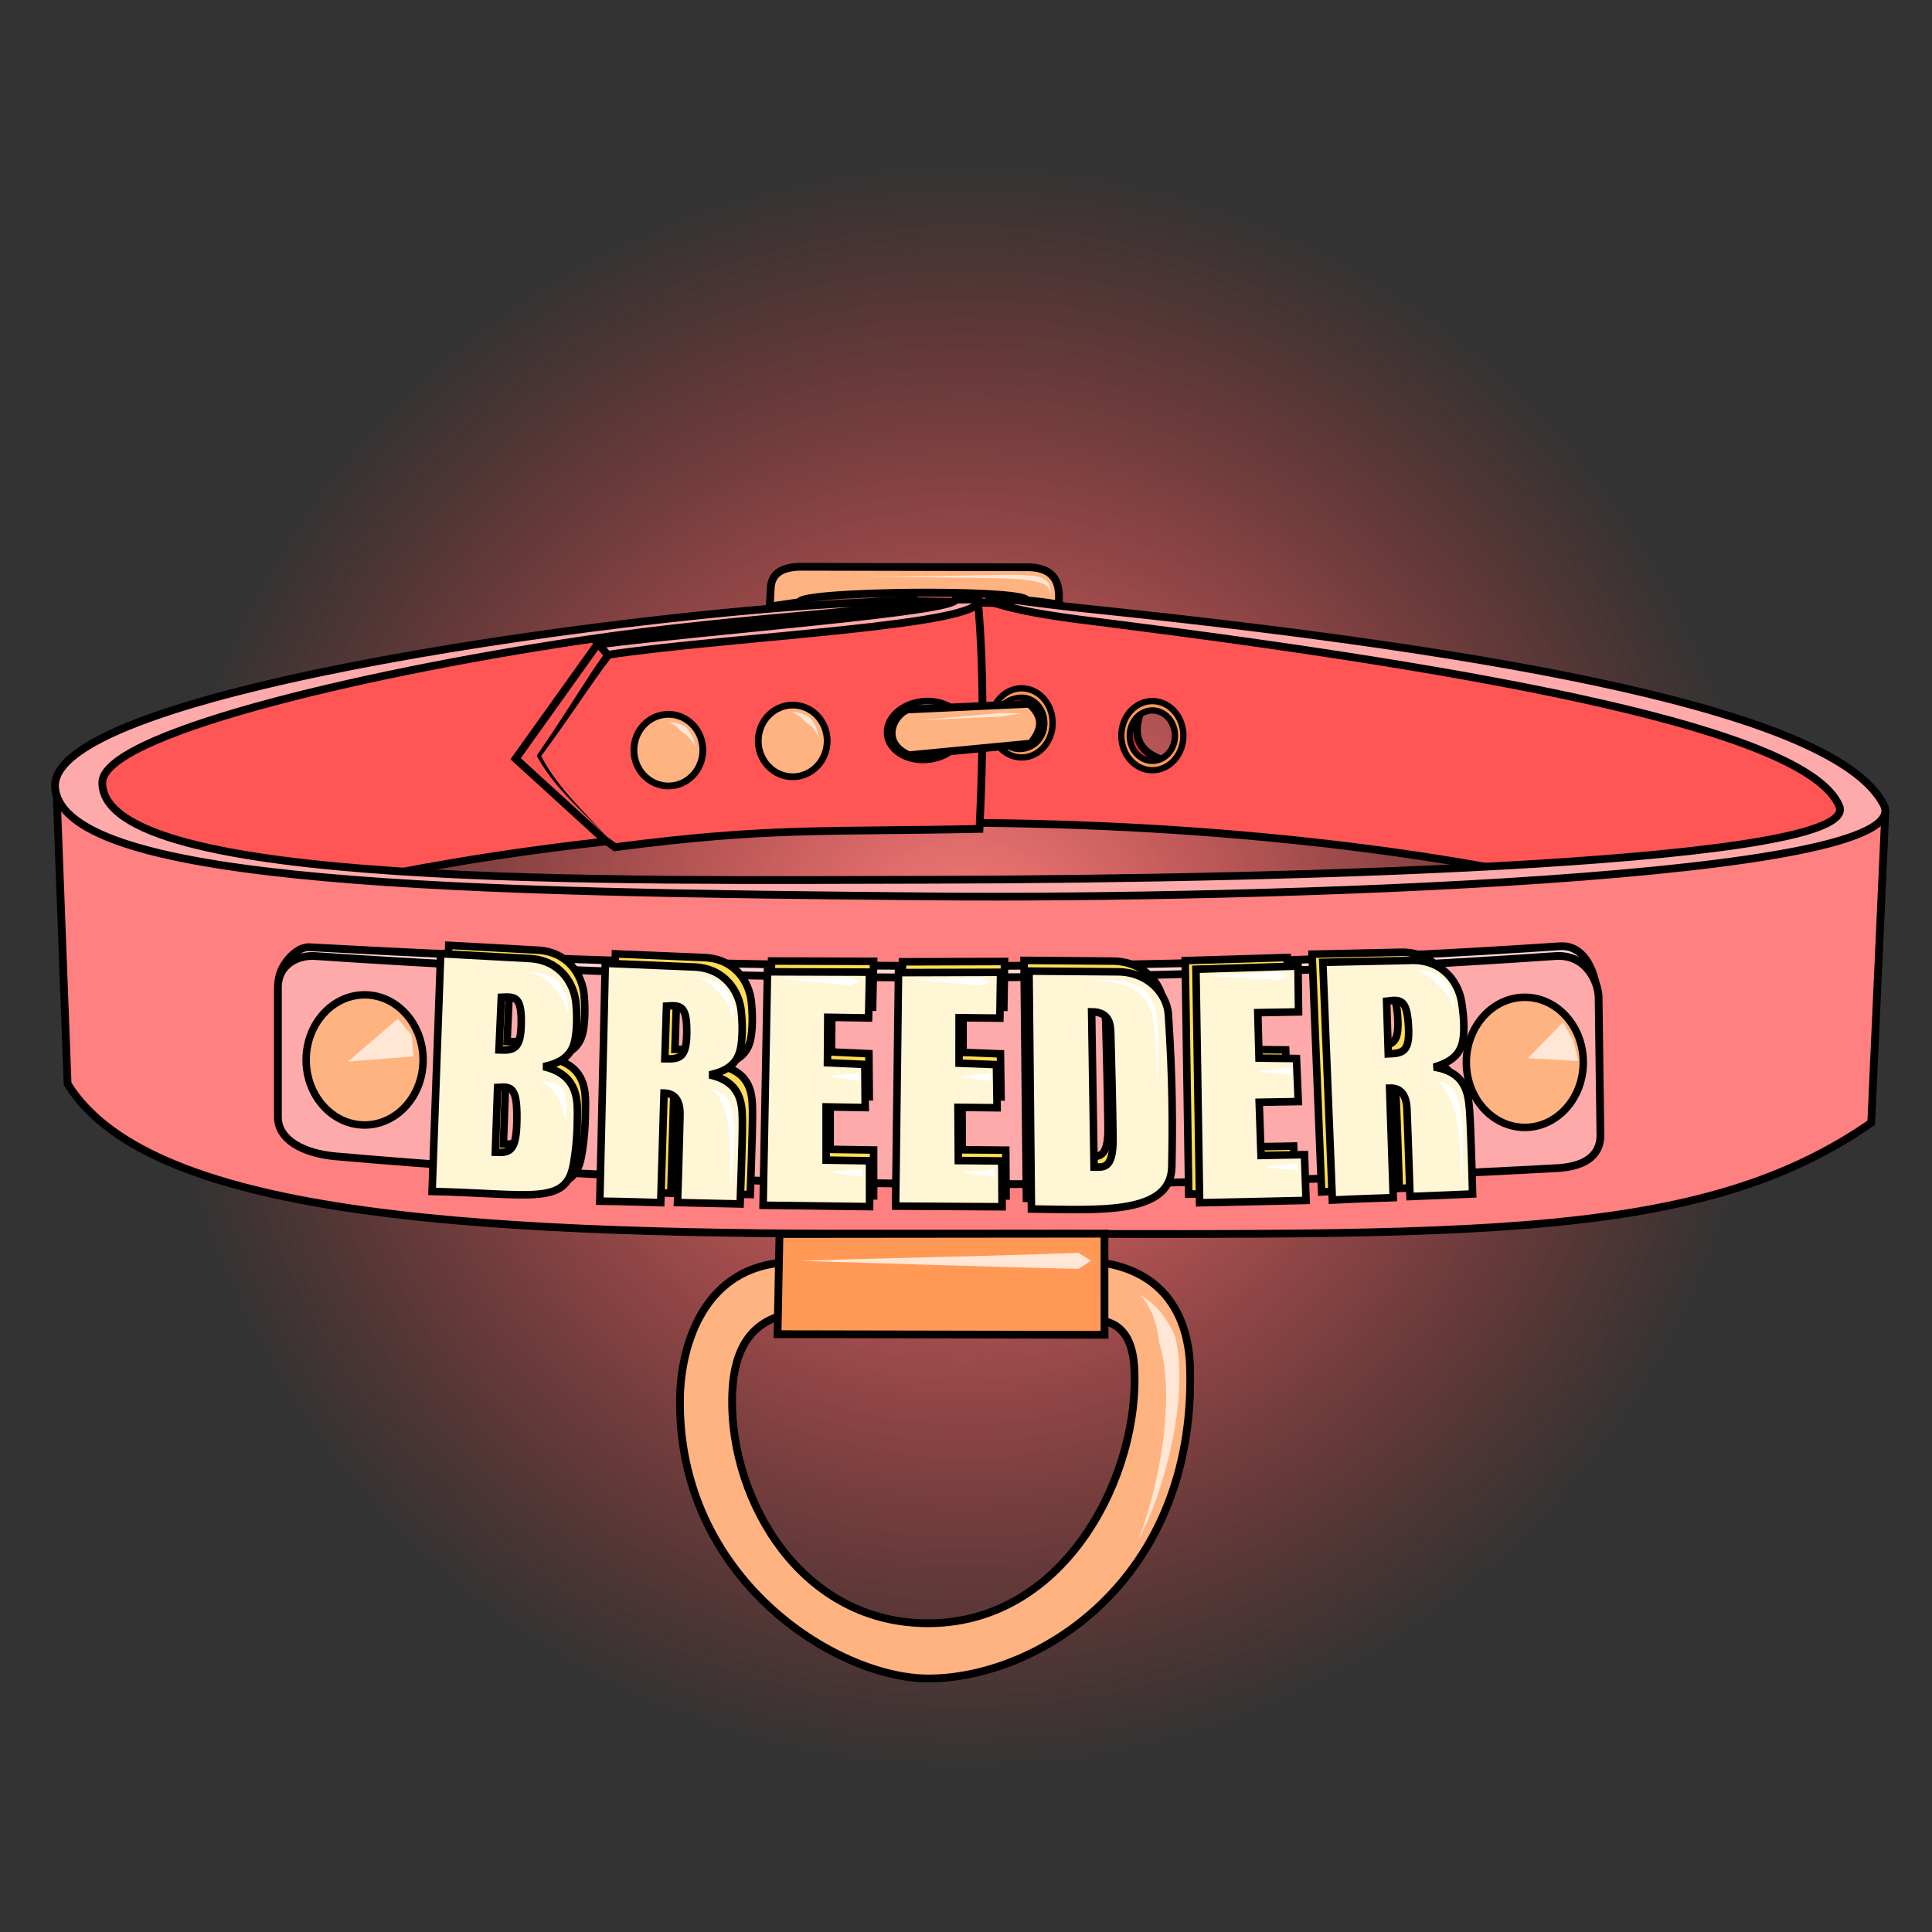 <svg xmlns="http://www.w3.org/2000/svg" xmlns:xlink="http://www.w3.org/1999/xlink" cursor="default" viewBox="0 0 256 256">
	<rect x="0" y="0" width="256" height="256" fill="#333333" stroke="none"/>
	<defs>
		<linearGradient id="linearGradient5680">
			<stop offset="0" stop-color="#ff8080"/>
			<stop offset=".934" stop-color="#ff3d3d" stop-opacity="0"/>
			<stop offset="1" stop-color="#ffd5d5" stop-opacity="0"/>
		</linearGradient>
		<radialGradient id="radialGradient5686" cx="127.857" cy="128.143" r="126.93" fx="127.857" fy="128.143" gradientTransform="translate(12.466 12.494) scale(.902)" gradientUnits="userSpaceOnUse" xlink:href="#linearGradient5680"/>
	</defs>
	<path fill="url(#radialGradient5686)" fill-rule="evenodd" d="M13.755 14.041L14.4 241.6l227.559.645-.322-227.56z"/>
	<path fill="#ff2a2a" fill-rule="evenodd" stroke="#000" stroke-width="1.03" d="M154.875 100.921c-4.125-.997-5.166-3.537-3.404-7.478-1.262 1.136-2.849 2.027-2.472 4.391 1.094 4.404 3.693 3.947 5.876 3.087z"/>
	<path fill="#f55" fill-rule="evenodd" stroke="#000" stroke-width="1.03" d="M117.354 79.588c-26.722 2.716-73.978 5.027-104.858 20.165l.131 32.785c6.953-2.334 3.83-7.95 20.135-12.324 68.894-18.483 153.626-11.095 189.984.904 7.117 2.349 20.885 12.317 22.36 14.281l.65-30.573c-4.654-10.233-57.608-18.911-110.58-24.848zm35.307 13.799c1.777 0 3.64 2.137 3.64 4.052 0 1.915-1.993 4.248-3.77 4.248s-3.608-2.398-3.608-4.313c0-1.915 1.96-3.988 3.738-3.987z"/>
	<path fill="#ff8080" fill-rule="evenodd" stroke="#000" stroke-width="1.03" d="M7.484 104.614l1.472 39.004c11.18 18.122 56.639 19.968 111.86 19.87 70.65-.125 103.154 1.963 127.133-14.718l1.84-40.66c-15.823 7.12-77.556 9.928-125.2 9.659-40.951-.231-104.437-.002-117.105-13.155z"/>
	<path fill="#f55" fill-rule="evenodd" stroke="#000" stroke-width="1.03" d="M79.145 85.388l-10.822 15.15L80.128 111.3l1.362.957c20.54-2.67 27.74-1.99 48.301-2.423.469-9.874.668-20.349-.21-30.222z"/>
	<path fill="#faa" fill-rule="evenodd" stroke="#000" stroke-width="1.03" d="M116.542 79.756l4.552-.318c.11 1.514-21.399 2.003-44.525 5.487-29.818 4.492-62.994 12.503-63.014 18.769-.044 14.08 67.828 12.933 109.286 12.879 51.091-.067 123.93-2.33 120.876-9.751-4.19-10.181-47.102-17.965-96.983-24.266-4.978-.63-11.442-1.346-16.103-3.03l4.128.023c6.436.84 7.19.89 12.183 1.417 50.985 5.384 96.288 13.173 102.662 25.672 5.013 9.83-82.537 12.517-126.027 12.143C62.245 118.252 8.622 117.336 7.3 104.43 5.957 91.32 87.63 80.642 116.542 79.756z"/>
	<path fill="#f95" stroke="#000" stroke-linecap="round" stroke-linejoin="round" stroke-width=".836" d="M135.372 91.205a4.109 4.58 0 0 0-4.109 4.58 4.109 4.58 0 0 0 4.11 4.58 4.109 4.58 0 0 0 4.107-4.58 4.109 4.58 0 0 0-4.108-4.58zm0 1.241a2.995 3.339 0 0 1 2.995 3.34 2.995 3.339 0 0 1-2.995 3.338 2.995 3.339 0 0 1-2.996-3.339 2.995 3.339 0 0 1 2.996-3.339z"/>
	<path fill="#faa" fill-rule="evenodd" stroke="#000" stroke-width="1.03" d="M79.329 85.388l1.196 1.38c16.382-2.453 50.396-3.88 49.148-7.358l-3.033.046c-.216 1.627-31.54 3.954-47.311 5.932z"/>
	<ellipse cx="88.564" cy="99.397" fill="#ffb380" stroke="#000" stroke-linecap="round" stroke-linejoin="round" stroke-width=".897" rx="4.567" ry="4.749"/>
	<path fill="#ffb380" fill-rule="evenodd" stroke="#000" stroke-width="1.03" d="M102.002 80.369l.13-2.472c.112-2.118 1.833-2.802 4.098-2.797l29.922.065c3.662.008 4.163 2.196 4.163 3.903v1.04a49.183 49.183 0 0 0-4.278-.558c-.2-1.548-30.253-1.239-30.067.233z"/>
	<path fill-rule="evenodd" d="M80.667 86.743l-.4-.325c-.38.466-.882 1.161-1.642 2.3a238.93 238.93 0 0 0-2.092 3.217c-1.415 2.198-3.295 5.132-5.326 8.059a.248.265 47.292 0 0-.02.268c1.307 2.406 3.2 4.53 4.955 6.33 2.333 2.392 4.322 4.255 5.37 5.455-1.048-1.2-2.983-3.128-5.222-5.595-1.66-1.828-3.396-3.942-4.573-6.282 2.08-2.814 4.05-5.677 5.503-7.776a237.283 237.283 0 0 1 2.193-3.131 44.386 44.386 0 0 1 1.653-2.194l-.4-.326z"/>
	<ellipse cx="105.04" cy="98.175" fill="#ffb380" stroke="#000" stroke-linecap="round" stroke-linejoin="round" stroke-width=".897" rx="4.567" ry="4.749"/>
	<ellipse cx="111.254" cy="109.659" fill="#808080" stroke="#000" stroke-linecap="round" stroke-linejoin="round" stroke-width=".858" rx="5.093" ry="3.894" transform="rotate(-6.297)"/>
	<ellipse cx="135.121" cy="95.875" fill="#ff2a2a" stroke="#000" stroke-linecap="round" stroke-linejoin="round" stroke-width=".654" rx="3.329" ry="3.462"/>
	<path fill="#ffb380" fill-rule="evenodd" stroke="#000" stroke-width="1.03" d="M120.228 94.012c-1.995.846-3.547 4.392.203 6.062l16.135-1.544c1.552-1.808 1.8-3.555-.195-5.276z"/>
	<path fill="#f95" stroke="#000" stroke-linecap="round" stroke-linejoin="round" stroke-width=".836" d="M152.695 92.898a4.109 4.58 0 0 0-4.11 4.58 4.109 4.58 0 0 0 4.11 4.58 4.109 4.58 0 0 0 4.107-4.58 4.109 4.58 0 0 0-4.107-4.58zm0 1.24a2.995 3.339 0 0 1 2.994 3.34 2.995 3.339 0 0 1-2.994 3.338 2.995 3.339 0 0 1-2.996-3.338 2.995 3.339 0 0 1 2.996-3.34z"/>
	<path fill="#ffb380" fill-rule="evenodd" stroke="#000" stroke-width="1.03" d="M104.313 167.266c-10.872.495-14.09 10.676-14.21 17.976-.387 23.878 20.619 37.131 32.868 37.166 14.311.042 35.456-12.744 34.724-41.081-.15-5.836-2.586-13.248-12.971-14.175l.7 7.786c3.497.247 4.69 2.914 4.877 6.317.77 13.978-8.909 33.608-27.013 33.832-17.089.211-26.462-16.229-26.28-29.713.072-5.431 1.678-9.874 7.013-11.184z"/>
	<path fill="#f95" fill-rule="evenodd" stroke="#000" stroke-width="1.03" d="M103.286 163.513l-.257 13.273 43.325.085-.004-13.4z"/>
	<path fill="#ffd5d5" fill-rule="evenodd" stroke="#000" stroke-width="1.03" d="M36.922 130.228c-.096-2.026 2.209-4.819 4.065-4.716 55.039 3.045 110.22 3.612 165.742-.13 2.463-.166 4.097 1.94 4.748 5.073-58.625 7.458-116.955 3.938-174.555-.227z"/>
	<path fill="#faa" fill-rule="evenodd" stroke="#000" stroke-width="1.03" d="M36.824 130.846v17.172c0 2.981 3.324 4.82 7.676 5.204 51.769 4.571 105.97 4.637 161.838 1.561 3.172-.174 5.765-1.35 5.725-4.423l-.238-18.204c-.026-1.946-1.607-5.757-5.727-5.473-54.388 3.75-107.371 3.84-164.33 0-2.278-.154-4.944 1.1-4.944 4.163z"/>
	<path fill="#fd5" fill-rule="evenodd" stroke="#000" d="M135.69 127.255l.316 31.523c8.603.082 18.483.905 18.606-5.592.102-5.38.146-10.962-.457-20.198-.17-2.605-2.595-5.603-6.687-5.637zm10.84 8.61c.038 1.401.265 10.211.293 13.584.034 4.206-1.378 3.758-2.513 3.766l-.326-20.567c2.565.022 2.51 1.902 2.545 3.216z"/>
	<ellipse cx="48.315" cy="140.444" fill="#ffb380" stroke="#000" stroke-linecap="round" stroke-linejoin="round" stroke-width=".99" rx="7.748" ry="8.622"/>
	<ellipse cx="202.045" cy="140.766" fill="#ffb380" stroke="#000" stroke-linecap="round" stroke-linejoin="round" stroke-width=".99" rx="7.748" ry="8.622"/>
	<path fill="#ffe6d5" fill-rule="evenodd" d="M106.022 167.071c11.214.333 25.38.8 36.873 1.062.565-.36 1.123-.72 1.673-1.081-.557-.35-1.12-.7-1.69-1.05-11.478.446-25.627.692-36.856 1.07zM151.113 171.63c1.138.622 2.131 1.51 2.978 2.637.644.857 1.191 1.835 1.648 2.907.08.35.149.704.21 1.063.505 3.007.38 6.38-.085 9.669-.466 3.3-1.284 6.577-2.21 9.409a48.238 48.238 0 0 1-1.44 3.873c-.489 1.147-.974 2.132-1.426 2.901.343-.821.715-1.849 1.086-3.027a58.284 58.284 0 0 0 1.084-3.944c.685-2.869 1.25-6.13 1.467-9.363.217-3.243.08-6.401-.602-9.074a16.41 16.41 0 0 0-.263-.92 13.582 13.582 0 0 0-.597-2.89c-.394-1.184-.984-2.29-1.85-3.24zM54.545 137.15l-1.827-2.166-6.611 5.69 8.694-.703zM208.483 137.873l-1.366-2.428-4.666 4.782 6.672.356zM88.55 95.67c.734.284 1.339.752 1.777 1.294.09.053.18.11.266.17a4.122 4.122 0 0 1 1.512 1.892c-.06-.845-.41-1.7-1-2.432a5.034 5.034 0 0 0-.243-.281 4.806 4.806 0 0 0-2.313-.644zM104.918 94.358c.735.284 1.34.752 1.778 1.294.09.053.18.11.266.17a4.122 4.122 0 0 1 1.512 1.892c-.06-.844-.41-1.7-1-2.432a5.012 5.012 0 0 0-.243-.28 4.806 4.806 0 0 0-2.313-.644zM121.967 95.415l10.693-.462 2.6-.412-2.631-.069zM139.192 78.814c.037-.405.033-.769-.064-1.094a1.598 1.598 0 0 0-.227-.47 1.836 1.836 0 0 0-.403-.41 3.132 3.132 0 0 0-.768-.407 6.983 6.983 0 0 0-.59-.106c-.575-.081-1.28-.124-2.138-.142-1.713-.038-4.093.02-7.36.08-3.273.06-7.451.125-12.779.103 5.327.116 9.506.146 12.78.179 3.276.033 5.64.07 7.331.2.846.066 1.515.154 2.04.273.192.044.362.09.513.142.274.045.497.102.682.175.144.057.269.124.376.205.108.08.201.178.282.297.164.242.266.562.325.975z"/>
	<path fill="#fd5" fill-rule="evenodd" stroke="#000" d="M59.464 125.262l-1.137 31.504c12.926.292 17.684 1.86 18.688-3.408.45-2.36.572-4.713.568-7.07-.003-2.11-.226-5.078-4.482-6.063 2.275-.474 3.747-1.399 4.168-3.598.05-.264.385-2.021.125-4.798-.244-2.6-2.083-5.706-6.168-5.928l-11.762-.639zm8.695 5.744c1.423-.012 2.045.424 1.977 3.62-.07 3.312-.98 3.468-2.947 3.392l.312-6.986c.237-.014.455-.024.658-.026zm-.511 11.938c1.377-.016 1.977.522 1.912 4.459-.068 4.08-.949 4.271-2.854 4.178l.303-8.606c.229-.016.442-.029.639-.031z"/>
	<path fill="#fff6d5" fill-rule="evenodd" stroke="#000" d="M58.391 126.369l-1.136 31.504c12.925.292 17.684 1.86 18.687-3.408.45-2.361.572-4.714.569-7.07-.003-2.11-.227-5.078-4.483-6.063 2.275-.474 3.747-1.4 4.168-3.598.05-.264.385-2.021.125-4.799-.243-2.599-2.082-5.706-6.168-5.927l-11.762-.64zm8.696 5.744c1.422-.013 2.044.423 1.976 3.62-.07 3.311-.98 3.468-2.947 3.392l.313-6.987c.236-.013.455-.023.658-.025zm-.512 11.938c1.378-.016 1.978.522 1.912 4.458-.068 4.08-.949 4.272-2.853 4.178l.302-8.605c.23-.017.442-.03.64-.031z"/>
	<path fill="#fff" fill-rule="evenodd" d="M70.198 128.814c.992.227 1.748.655 2.31 1.16.272.246.5.51.69.783.27.222.51.469.723.73.413.506.714 1.06.913 1.576.1.258.174.506.223.732.05.225.076.433.079.61a2.17 2.17 0 0 0 .127-.624c.018-.245.01-.52-.029-.817a5.748 5.748 0 0 0-.622-1.928 5.822 5.822 0 0 0-.676-1.008 5.91 5.91 0 0 0-1.047-.638c-.781-.37-1.674-.58-2.691-.576z"/>
	<path fill="#fd5" fill-rule="evenodd" stroke="#000" d="M81.546 126.394l-.731 31.516c2.829.027 8.076.195 8.076.195l.435-14.521c1.323.048 2.16.833 2.116 2.922-.08 3.88-.327 11.59-.327 11.59l8.297.183s.333-8.693.299-11.05c-.03-2.11-.069-5.12-4.337-6.05 2.269-.502 3.728-1.446 4.121-3.65.047-.265.36-2.026.063-4.8-.277-2.596-2.155-5.679-6.243-5.848zm8.768 5.631c1.422-.03 2.05.397 2.023 3.594-.027 3.313-.936 3.481-2.903 3.43l.222-6.99c.236-.016.455-.03.658-.034z"/>
	<path fill="#fff6d5" fill-rule="evenodd" stroke="#000" d="M80.206 127.644l-.73 31.516c2.828.027 8.075.195 8.075.195l.436-14.521c1.322.048 2.16.833 2.116 2.922-.081 3.88-.327 11.59-.327 11.59l8.297.183s.332-8.693.298-11.05c-.03-2.11-.068-5.12-4.336-6.05 2.268-.502 3.728-1.446 4.12-3.65.048-.265.36-2.026.064-4.8-.277-2.596-2.156-5.679-6.244-5.848zm8.769 5.631c1.422-.03 2.05.397 2.023 3.594-.028 3.313-.936 3.481-2.903 3.43l.222-6.99c.236-.016.455-.03.658-.034z"/>
	<path fill="#fff" fill-rule="evenodd" d="M94.277 144.326c.472.282.798.666 1.027 1.097.134.25.238.524.319.815.108.184.208.385.3.601.443 1.043.668 2.382.77 3.808.1 1.42.076 2.887.041 4.177-.017.644-.037 1.243-.046 1.764-.008.522-.004.968.027 1.307.022-.338.071-.78.132-1.296.061-.517.134-1.11.205-1.753.14-1.281.272-2.767.277-4.22.004-1.446-.118-2.905-.51-4.117a6.389 6.389 0 0 0-.29-.743 4.376 4.376 0 0 0-.735-.764 3.103 3.103 0 0 0-1.517-.676z"/>
	<path fill="#fff6d5" fill-rule="evenodd" stroke="#000" d="M136.351 128.676l.317 31.522c8.602.082 18.483.905 18.605-5.592.102-5.38.146-10.961-.456-20.197-.17-2.605-2.596-5.604-6.687-5.638zm10.84 8.608c.038 1.403.266 10.212.293 13.585.034 4.206-1.378 3.758-2.513 3.767l-.326-20.567c2.565.021 2.51 1.901 2.546 3.215z"/>
	<path fill="#fff" fill-rule="evenodd" d="M144.217 129.843c2.47.103 4.237.406 5.481.967.618.278 1.09.612 1.455 1.001l.099.11c.358.315.654.697.899 1.165.545 1.044.814 2.475.95 4.403.134 1.917.135 4.279.177 7.164.07-2.876.183-5.25.162-7.178-.022-1.921-.176-3.465-.673-4.674a4.782 4.782 0 0 0-.933-1.475 4.54 4.54 0 0 0-.14-.115c-.51-.4-1.11-.694-1.808-.906-1.382-.42-3.222-.538-5.669-.462zM71.541 143.338c.826.228 1.344.624 1.65 1.053.107.15.189.305.251.461.23.195.425.437.593.72.26.438.435.946.562 1.464.128.518.2 1.014.272 1.433.08-.41.16-.923.184-1.477.023-.55-.009-1.164-.17-1.763a3.88 3.88 0 0 0-.513-1.157 3.554 3.554 0 0 0-.627-.388c-.637-.307-1.361-.417-2.202-.346zM92.108 129.48c.992.227 1.748.656 2.31 1.16.272.246.5.51.69.783.27.222.51.469.723.73.413.506.714 1.06.913 1.577.1.257.173.505.223.731.05.226.076.433.079.61a2.17 2.17 0 0 0 .127-.624c.018-.244.01-.52-.029-.817a5.748 5.748 0 0 0-.623-1.928 5.822 5.822 0 0 0-.675-1.008 5.91 5.91 0 0 0-1.047-.638c-.781-.37-1.674-.58-2.691-.576z"/>
	<path fill="#fd5" fill-rule="evenodd" stroke="#000" d="M102.232 127.34l-.58 30.937 14.107.178v-6.071l-5.759-.09v-7.053l5.179.09-.045-5.715-4.955-.223.044-6.027 5.402.09.134-6.072z"/>
	<path fill="#fff6d5" fill-rule="evenodd" stroke="#000" d="M101.696 128.768l-.58 30.937 14.107.179v-6.071l-5.759-.09v-7.053l5.179.089-.045-5.714-4.955-.224.044-6.026 5.402.089.134-6.071z"/>
	<path fill="#fff" fill-rule="evenodd" d="M113.998 130.073l-1.383-.563-9.242.195 9.207.834zM113.814 142.676l-.035-.514c-.06.004-.179.023-.352.046-.138.02-.3.04-.505.063-.371.042-.779.08-1.255.122-.546.048-.816.07-1.264.111-.465.043-.795.08-.912.08.135 0 .428.047.905.123.398.065.757.123 1.254.2.446.07.908.141 1.258.19.206.03.384.054.527.07.19.02.323.029.414.023l-.035-.514zM114.256 155.37l-.035-.514a2.35 2.35 0 0 1-.351.076 9.439 9.439 0 0 1-.507.061c-.375.037-.814.067-1.253.095-.44.028-.881.054-1.264.084-.382.03-.708.064-.913.106.206.044.523.095.904.151.379.056.817.116 1.255.174l1.26.163.525.067c.141.018.313.04.415.051z"/>
	<path fill="#fd5" fill-rule="evenodd" stroke="#000" d="M157.047 127.287l.466 30.94 14.106-.3-.206-6.067-5.759.106-.238-7.05 5.178-.086-.238-5.71-4.96-.055-.16-6.025 5.403-.093-.072-6.073z"/>
	<path fill="#fff6d5" fill-rule="evenodd" stroke="#000" d="M158.47 128.432l.486 30.94 14.105-.308-.21-6.068-5.758.11-.243-7.05 5.179-.09-.242-5.709-4.96-.052-.163-6.025 5.402-.097-.075-6.072z"/>
	<path fill="#fff" fill-rule="evenodd" d="M170.81 129.313l-1.402-.516-9.23.514 9.23.517zM171.06 141.914l-.053-.512c-.08.03-.203.06-.349.087a9.541 9.541 0 0 1-.504.079c-.373.05-.811.095-1.25.138-.438.043-.878.084-1.26.127a8.26 8.26 0 0 0-.908.138c.207.036.526.077.908.12.381.043.821.087 1.26.13a347.654 347.654 0 0 0 1.793.169c.141.013.314.029.416.037zM171.939 154.586l-.053-.512c-.08.03-.203.06-.348.087a9.541 9.541 0 0 1-.505.079c-.373.05-.811.095-1.25.138-.438.043-.878.084-1.26.127a8.26 8.26 0 0 0-.908.138c.207.036.526.077.909.12.38.043.82.087 1.26.13.43.042.89.084 1.264.12l.528.049c.141.013.314.029.416.037z"/>
	<path fill="#fd5" fill-rule="evenodd" stroke="#000" d="M173.858 126.438l1.263 31.499c2.826-.152 8.073-.316 8.073-.316l-.484-14.52c1.323-.036 2.207.695 2.296 2.782.165 3.877.407 11.587.407 11.587l8.292-.341s-.218-8.697-.4-11.047c-.164-2.103-.393-5.104-4.712-5.763 2.233-.645 3.63-1.68 3.883-3.904.03-.268.23-2.045-.24-4.794-.442-2.573-2.511-5.531-6.602-5.442zm9.107 5.065c1.417-.12 2.07.267 2.246 3.459.182 3.308-.714 3.533-2.68 3.607l-.22-6.99c.234-.032.451-.058.654-.076z"/>
	<path fill="#fff6d5" fill-rule="evenodd" stroke="#000" d="M175.28 127.514l1.264 31.5c2.825-.152 8.072-.317 8.072-.317l-.484-14.52c1.323-.035 2.208.696 2.296 2.783.165 3.877.407 11.587.407 11.587l8.292-.341s-.218-8.697-.4-11.047c-.164-2.103-.393-5.105-4.711-5.763 2.232-.645 3.63-1.68 3.882-3.904.03-.268.23-2.045-.24-4.795-.441-2.573-2.511-5.53-6.602-5.44zm9.107 5.066c1.418-.12 2.07.266 2.246 3.458.182 3.308-.713 3.534-2.68 3.607l-.22-6.99c.234-.03.452-.058.654-.075z"/>
	<path fill="#fff" fill-rule="evenodd" d="M190.377 143.273c.49.251.84.615 1.095 1.03.149.242.27.508.37.793.12.177.232.371.337.581.508 1.013.818 2.334 1.01 3.752.19 1.41.258 2.876.305 4.166.023.644.04 1.242.066 1.763.025.522.057.967.108 1.303.001-.339.023-.783.05-1.302.029-.52.064-1.117.094-1.762.06-1.288.097-2.779.009-4.23-.087-1.443-.301-2.89-.77-4.076-.099-.252-.21-.494-.336-.723a4.376 4.376 0 0 0-.78-.716 3.103 3.103 0 0 0-1.558-.579zM187.274 128.594c1.005.164 1.786.544 2.378 1.012.288.228.532.477.739.737.283.205.539.436.767.683.445.48.78 1.013 1.012 1.516.115.25.204.493.268.716.064.222.104.427.117.603a2.17 2.17 0 0 0 .088-.63 4.144 4.144 0 0 0-.08-.813 5.748 5.748 0 0 0-.744-1.886 5.822 5.822 0 0 0-.738-.963 5.91 5.91 0 0 0-1.085-.57c-.803-.32-1.708-.474-2.722-.405z"/>
	<path fill="#fd5" fill-rule="evenodd" stroke="#000" d="M119.583 127.444l-.383 30.94 14.108.089-.039-6.071-5.759-.053-.045-7.053 5.179.056-.081-5.714-4.957-.192.006-6.027 5.402.055.095-6.072z"/>
	<path fill="#fff6d5" fill-rule="evenodd" stroke="#000" d="M119.056 128.876l-.382 30.94 14.108.089-.04-6.071-5.759-.053-.045-7.053 5.18.056-.082-5.714-4.956-.192.006-6.027 5.402.055.095-6.072z"/>
	<path fill="#fff" fill-rule="evenodd" d="M131.366 130.102l-1.386-.554-9.241.254 9.212.776zM131.263 142.706l-.039-.514a2.35 2.35 0 0 1-.35.077 9.579 9.579 0 0 1-.507.065c-.375.04-.814.072-1.253.103-.44.03-.88.06-1.263.092a8.259 8.259 0 0 0-.913.113c.207.041.525.091.906.145.379.053.817.11 1.256.165a341.892 341.892 0 0 0 1.786.219c.141.017.313.038.415.049zM131.786 155.398l-.038-.514a2.35 2.35 0 0 1-.351.077 9.579 9.579 0 0 1-.506.065c-.375.04-.814.072-1.254.103-.44.03-.88.06-1.263.092a8.266 8.266 0 0 0-.912.112c.206.042.524.092.905.145.38.054.818.11 1.256.166a339.385 339.385 0 0 0 1.787.219c.14.017.313.038.415.048z"/>
</svg>
